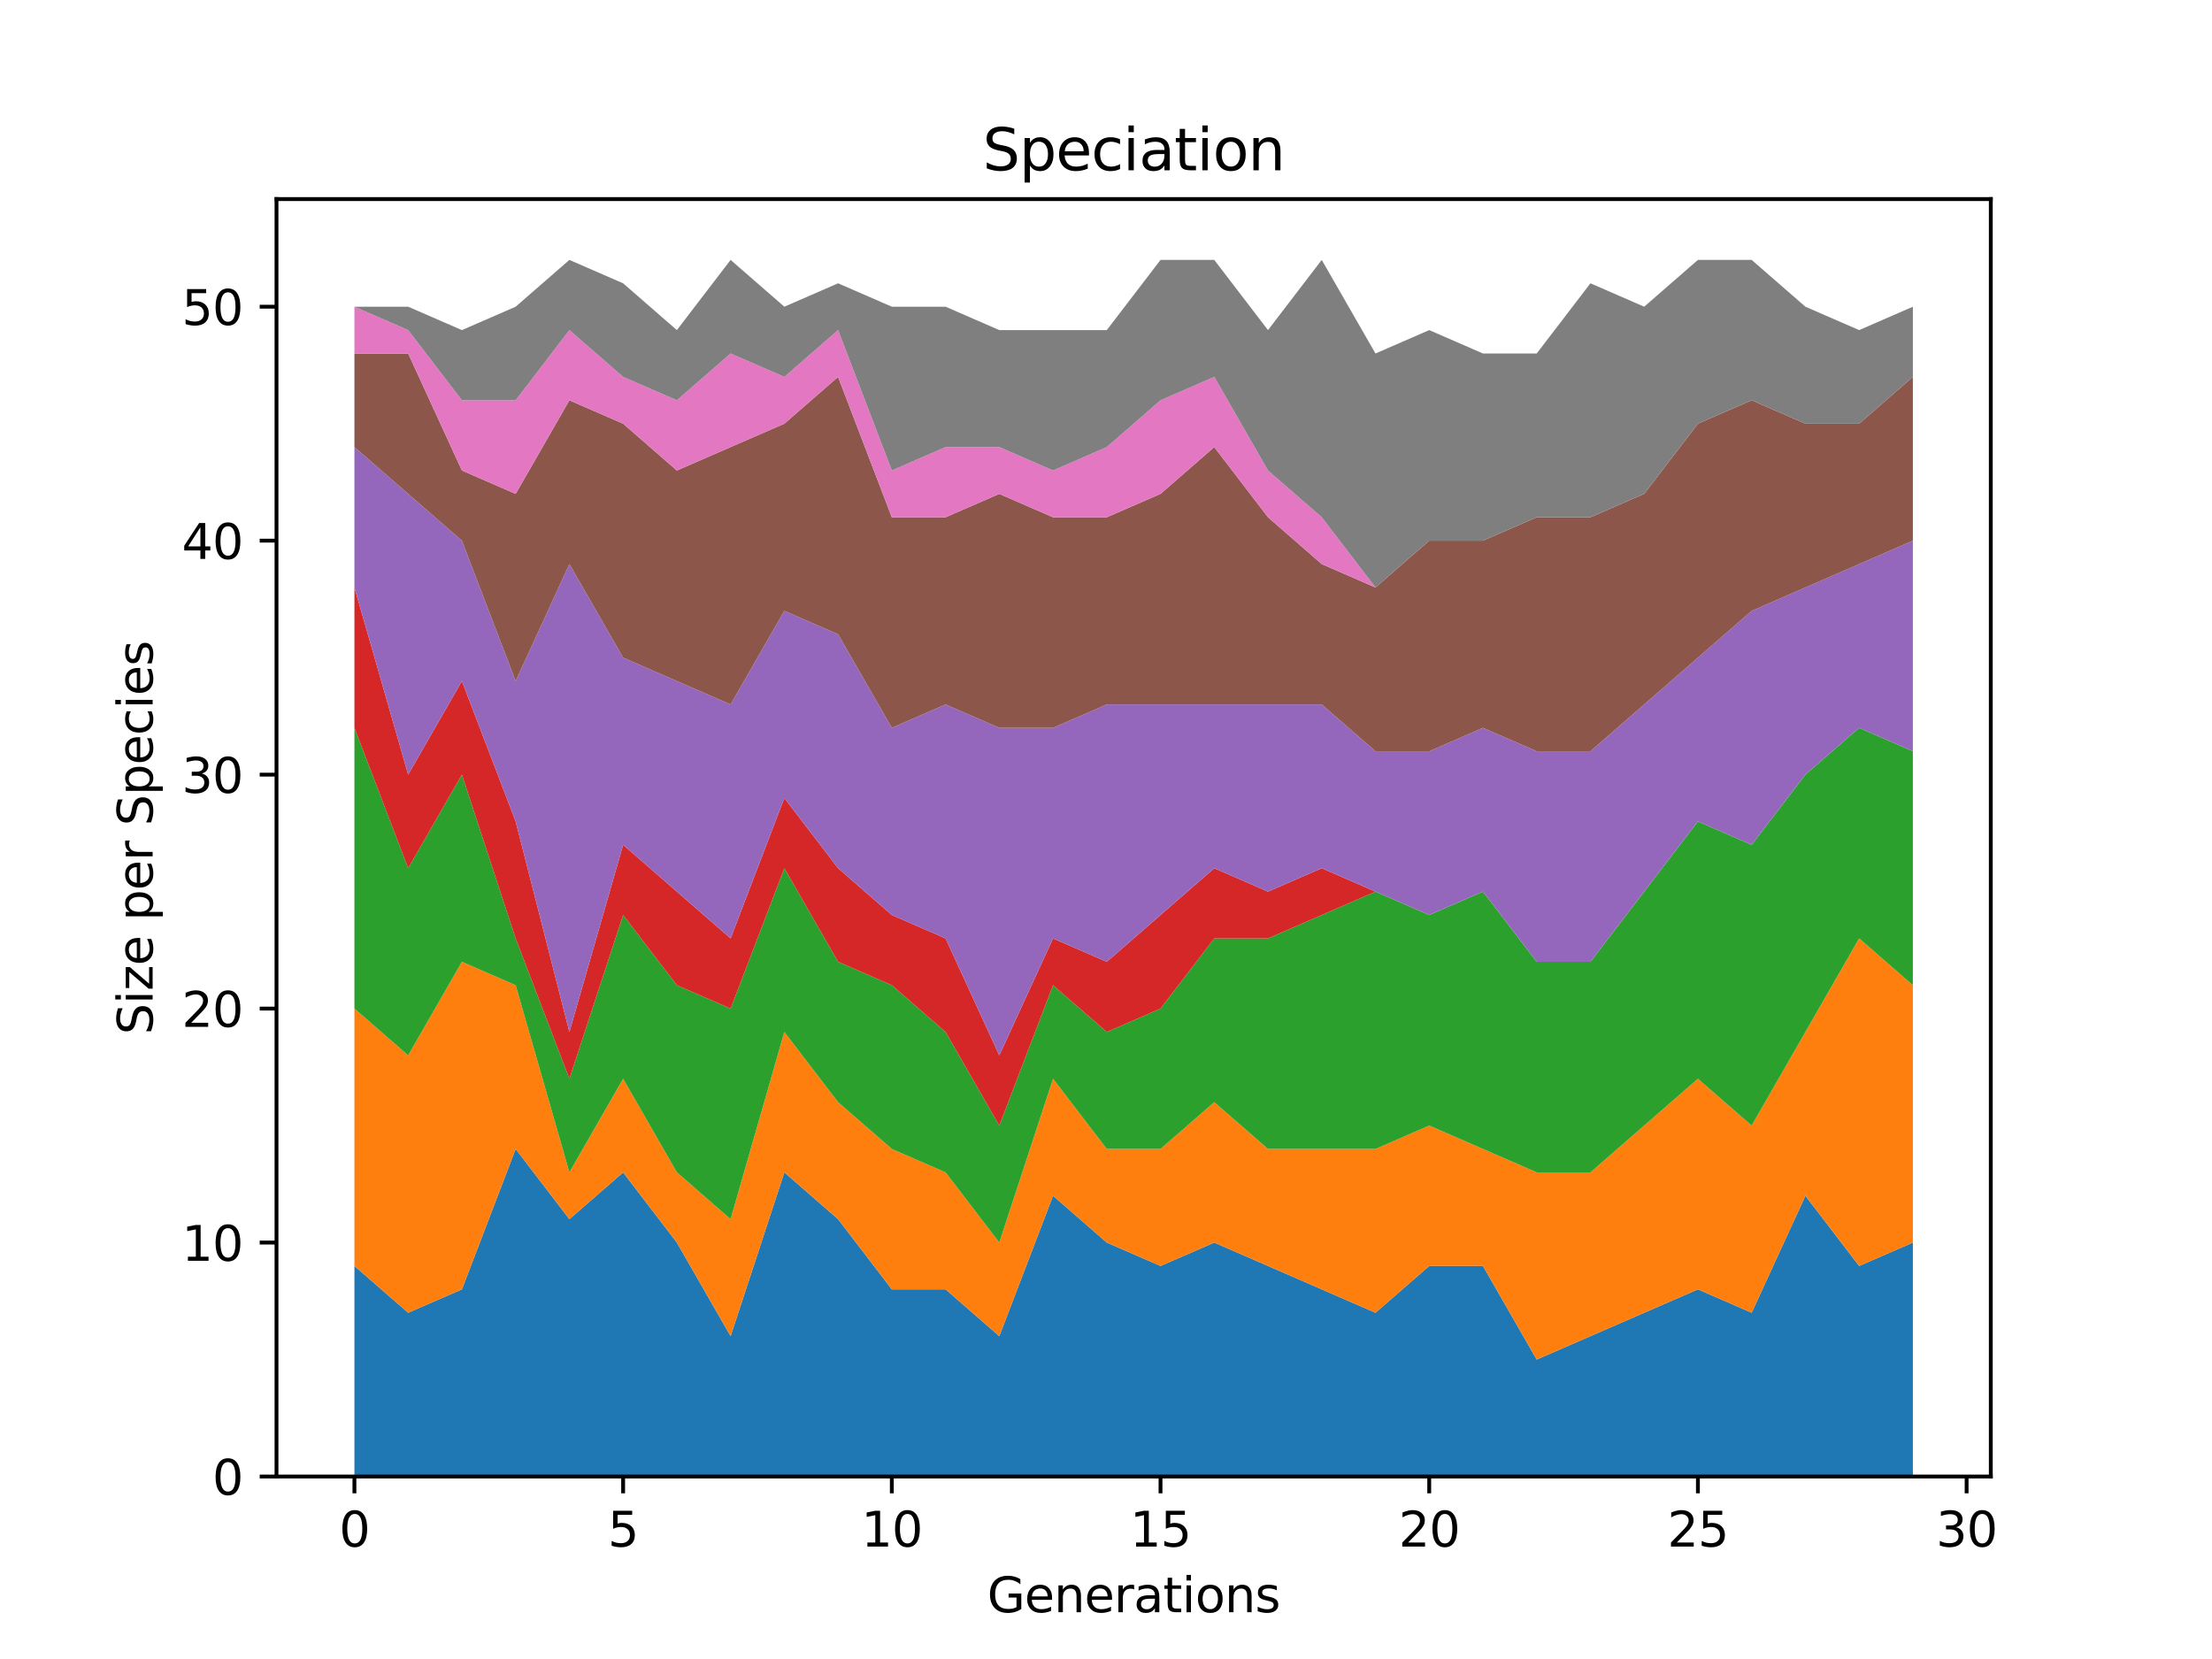 <?xml version="1.0" encoding="utf-8" standalone="no"?>
<!DOCTYPE svg PUBLIC "-//W3C//DTD SVG 1.1//EN"
  "http://www.w3.org/Graphics/SVG/1.1/DTD/svg11.dtd">
<svg height="345.6pt" version="1.1" viewBox="0 0 460.8 345.6" width="460.8pt" xmlns="http://www.w3.org/2000/svg" xmlns:xlink="http://www.w3.org/1999/xlink">
 <defs>
  <style type="text/css">*{stroke-linecap:butt;stroke-linejoin:round;}</style>
 </defs>
 <g id="figure_1">
  <g id="patch_1">
   <path d="M 0 345.6 
L 460.8 345.6 
L 460.8 0 
L 0 0 
z
" style="fill:#ffffff;"/>
  </g>
  <g id="axes_1">
   <g id="patch_2">
    <path d="M 57.6 307.584 
L 414.72 307.584 
L 414.72 41.472 
L 57.6 41.472 
z
" style="fill:#ffffff;"/>
   </g>
   <g id="PolyCollection_1">
    <path clip-path="url(#p12e87066de)" d="M 73.833 263.719 
L 73.833 307.584 
L 85.028 307.584 
L 96.223 307.584 
L 107.418 307.584 
L 118.613 307.584 
L 129.808 307.584 
L 141.003 307.584 
L 152.198 307.584 
L 163.393 307.584 
L 174.588 307.584 
L 185.783 307.584 
L 196.978 307.584 
L 208.173 307.584 
L 219.368 307.584 
L 230.563 307.584 
L 241.757 307.584 
L 252.952 307.584 
L 264.147 307.584 
L 275.342 307.584 
L 286.537 307.584 
L 297.732 307.584 
L 308.927 307.584 
L 320.122 307.584 
L 331.317 307.584 
L 342.512 307.584 
L 353.707 307.584 
L 364.902 307.584 
L 376.097 307.584 
L 387.292 307.584 
L 398.487 307.584 
L 398.487 258.846 
L 398.487 258.846 
L 387.292 263.719 
L 376.097 249.098 
L 364.902 273.467 
L 353.707 268.593 
L 342.512 273.467 
L 331.317 278.341 
L 320.122 283.215 
L 308.927 263.719 
L 297.732 263.719 
L 286.537 273.467 
L 275.342 268.593 
L 264.147 263.719 
L 252.952 258.846 
L 241.757 263.719 
L 230.563 258.846 
L 219.368 249.098 
L 208.173 278.341 
L 196.978 268.593 
L 185.783 268.593 
L 174.588 253.972 
L 163.393 244.224 
L 152.198 278.341 
L 141.003 258.846 
L 129.808 244.224 
L 118.613 253.972 
L 107.418 239.35 
L 96.223 268.593 
L 85.028 273.467 
L 73.833 263.719 
z
" style="fill:#1f77b4;"/>
   </g>
   <g id="PolyCollection_2">
    <path clip-path="url(#p12e87066de)" d="M 73.833 210.107 
L 73.833 263.719 
L 85.028 273.467 
L 96.223 268.593 
L 107.418 239.35 
L 118.613 253.972 
L 129.808 244.224 
L 141.003 258.846 
L 152.198 278.341 
L 163.393 244.224 
L 174.588 253.972 
L 185.783 268.593 
L 196.978 268.593 
L 208.173 278.341 
L 219.368 249.098 
L 230.563 258.846 
L 241.757 263.719 
L 252.952 258.846 
L 264.147 263.719 
L 275.342 268.593 
L 286.537 273.467 
L 297.732 263.719 
L 308.927 263.719 
L 320.122 283.215 
L 331.317 278.341 
L 342.512 273.467 
L 353.707 268.593 
L 364.902 273.467 
L 376.097 249.098 
L 387.292 263.719 
L 398.487 258.846 
L 398.487 205.233 
L 398.487 205.233 
L 387.292 195.486 
L 376.097 214.981 
L 364.902 234.476 
L 353.707 224.729 
L 342.512 234.476 
L 331.317 244.224 
L 320.122 244.224 
L 308.927 239.35 
L 297.732 234.476 
L 286.537 239.35 
L 275.342 239.35 
L 264.147 239.35 
L 252.952 229.602 
L 241.757 239.35 
L 230.563 239.35 
L 219.368 224.729 
L 208.173 258.846 
L 196.978 244.224 
L 185.783 239.35 
L 174.588 229.602 
L 163.393 214.981 
L 152.198 253.972 
L 141.003 244.224 
L 129.808 224.729 
L 118.613 244.224 
L 107.418 205.233 
L 96.223 200.359 
L 85.028 219.855 
L 73.833 210.107 
z
" style="fill:#ff7f0e;"/>
   </g>
   <g id="PolyCollection_3">
    <path clip-path="url(#p12e87066de)" d="M 73.833 151.621 
L 73.833 210.107 
L 85.028 219.855 
L 96.223 200.359 
L 107.418 205.233 
L 118.613 244.224 
L 129.808 224.729 
L 141.003 244.224 
L 152.198 253.972 
L 163.393 214.981 
L 174.588 229.602 
L 185.783 239.35 
L 196.978 244.224 
L 208.173 258.846 
L 219.368 224.729 
L 230.563 239.35 
L 241.757 239.35 
L 252.952 229.602 
L 264.147 239.35 
L 275.342 239.35 
L 286.537 239.35 
L 297.732 234.476 
L 308.927 239.35 
L 320.122 244.224 
L 331.317 244.224 
L 342.512 234.476 
L 353.707 224.729 
L 364.902 234.476 
L 376.097 214.981 
L 387.292 195.486 
L 398.487 205.233 
L 398.487 156.495 
L 398.487 156.495 
L 387.292 151.621 
L 376.097 161.369 
L 364.902 175.99 
L 353.707 171.116 
L 342.512 185.738 
L 331.317 200.359 
L 320.122 200.359 
L 308.927 185.738 
L 297.732 190.612 
L 286.537 185.738 
L 275.342 190.612 
L 264.147 195.486 
L 252.952 195.486 
L 241.757 210.107 
L 230.563 214.981 
L 219.368 205.233 
L 208.173 234.476 
L 196.978 214.981 
L 185.783 205.233 
L 174.588 200.359 
L 163.393 180.864 
L 152.198 210.107 
L 141.003 205.233 
L 129.808 190.612 
L 118.613 224.729 
L 107.418 195.486 
L 96.223 161.369 
L 85.028 180.864 
L 73.833 151.621 
z
" style="fill:#2ca02c;"/>
   </g>
   <g id="PolyCollection_4">
    <path clip-path="url(#p12e87066de)" d="M 73.833 122.378 
L 73.833 151.621 
L 85.028 180.864 
L 96.223 161.369 
L 107.418 195.486 
L 118.613 224.729 
L 129.808 190.612 
L 141.003 205.233 
L 152.198 210.107 
L 163.393 180.864 
L 174.588 200.359 
L 185.783 205.233 
L 196.978 214.981 
L 208.173 234.476 
L 219.368 205.233 
L 230.563 214.981 
L 241.757 210.107 
L 252.952 195.486 
L 264.147 195.486 
L 275.342 190.612 
L 286.537 185.738 
L 297.732 190.612 
L 308.927 185.738 
L 320.122 200.359 
L 331.317 200.359 
L 342.512 185.738 
L 353.707 171.116 
L 364.902 175.99 
L 376.097 161.369 
L 387.292 151.621 
L 398.487 156.495 
L 398.487 156.495 
L 398.487 156.495 
L 387.292 151.621 
L 376.097 161.369 
L 364.902 175.99 
L 353.707 171.116 
L 342.512 185.738 
L 331.317 200.359 
L 320.122 200.359 
L 308.927 185.738 
L 297.732 190.612 
L 286.537 185.738 
L 275.342 180.864 
L 264.147 185.738 
L 252.952 180.864 
L 241.757 190.612 
L 230.563 200.359 
L 219.368 195.486 
L 208.173 219.855 
L 196.978 195.486 
L 185.783 190.612 
L 174.588 180.864 
L 163.393 166.242 
L 152.198 195.486 
L 141.003 185.738 
L 129.808 175.99 
L 118.613 214.981 
L 107.418 171.116 
L 96.223 141.873 
L 85.028 161.369 
L 73.833 122.378 
z
" style="fill:#d62728;"/>
   </g>
   <g id="PolyCollection_5">
    <path clip-path="url(#p12e87066de)" d="M 73.833 93.135 
L 73.833 122.378 
L 85.028 161.369 
L 96.223 141.873 
L 107.418 171.116 
L 118.613 214.981 
L 129.808 175.99 
L 141.003 185.738 
L 152.198 195.486 
L 163.393 166.242 
L 174.588 180.864 
L 185.783 190.612 
L 196.978 195.486 
L 208.173 219.855 
L 219.368 195.486 
L 230.563 200.359 
L 241.757 190.612 
L 252.952 180.864 
L 264.147 185.738 
L 275.342 180.864 
L 286.537 185.738 
L 297.732 190.612 
L 308.927 185.738 
L 320.122 200.359 
L 331.317 200.359 
L 342.512 185.738 
L 353.707 171.116 
L 364.902 175.99 
L 376.097 161.369 
L 387.292 151.621 
L 398.487 156.495 
L 398.487 112.63 
L 398.487 112.63 
L 387.292 117.504 
L 376.097 122.378 
L 364.902 127.252 
L 353.707 136.999 
L 342.512 146.747 
L 331.317 156.495 
L 320.122 156.495 
L 308.927 151.621 
L 297.732 156.495 
L 286.537 156.495 
L 275.342 146.747 
L 264.147 146.747 
L 252.952 146.747 
L 241.757 146.747 
L 230.563 146.747 
L 219.368 151.621 
L 208.173 151.621 
L 196.978 146.747 
L 185.783 151.621 
L 174.588 132.126 
L 163.393 127.252 
L 152.198 146.747 
L 141.003 141.873 
L 129.808 136.999 
L 118.613 117.504 
L 107.418 141.873 
L 96.223 112.63 
L 85.028 102.882 
L 73.833 93.135 
z
" style="fill:#9467bd;"/>
   </g>
   <g id="PolyCollection_6">
    <path clip-path="url(#p12e87066de)" d="M 73.833 73.639 
L 73.833 93.135 
L 85.028 102.882 
L 96.223 112.63 
L 107.418 141.873 
L 118.613 117.504 
L 129.808 136.999 
L 141.003 141.873 
L 152.198 146.747 
L 163.393 127.252 
L 174.588 132.126 
L 185.783 151.621 
L 196.978 146.747 
L 208.173 151.621 
L 219.368 151.621 
L 230.563 146.747 
L 241.757 146.747 
L 252.952 146.747 
L 264.147 146.747 
L 275.342 146.747 
L 286.537 156.495 
L 297.732 156.495 
L 308.927 151.621 
L 320.122 156.495 
L 331.317 156.495 
L 342.512 146.747 
L 353.707 136.999 
L 364.902 127.252 
L 376.097 122.378 
L 387.292 117.504 
L 398.487 112.63 
L 398.487 78.513 
L 398.487 78.513 
L 387.292 88.261 
L 376.097 88.261 
L 364.902 83.387 
L 353.707 88.261 
L 342.512 102.882 
L 331.317 107.756 
L 320.122 107.756 
L 308.927 112.63 
L 297.732 112.63 
L 286.537 122.378 
L 275.342 117.504 
L 264.147 107.756 
L 252.952 93.135 
L 241.757 102.882 
L 230.563 107.756 
L 219.368 107.756 
L 208.173 102.882 
L 196.978 107.756 
L 185.783 107.756 
L 174.588 78.513 
L 163.393 88.261 
L 152.198 93.135 
L 141.003 98.009 
L 129.808 88.261 
L 118.613 83.387 
L 107.418 102.882 
L 96.223 98.009 
L 85.028 73.639 
L 73.833 73.639 
z
" style="fill:#8c564b;"/>
   </g>
   <g id="PolyCollection_7">
    <path clip-path="url(#p12e87066de)" d="M 73.833 63.892 
L 73.833 73.639 
L 85.028 73.639 
L 96.223 98.009 
L 107.418 102.882 
L 118.613 83.387 
L 129.808 88.261 
L 141.003 98.009 
L 152.198 93.135 
L 163.393 88.261 
L 174.588 78.513 
L 185.783 107.756 
L 196.978 107.756 
L 208.173 102.882 
L 219.368 107.756 
L 230.563 107.756 
L 241.757 102.882 
L 252.952 93.135 
L 264.147 107.756 
L 275.342 117.504 
L 286.537 122.378 
L 297.732 112.63 
L 308.927 112.63 
L 320.122 107.756 
L 331.317 107.756 
L 342.512 102.882 
L 353.707 88.261 
L 364.902 83.387 
L 376.097 88.261 
L 387.292 88.261 
L 398.487 78.513 
L 398.487 78.513 
L 398.487 78.513 
L 387.292 88.261 
L 376.097 88.261 
L 364.902 83.387 
L 353.707 88.261 
L 342.512 102.882 
L 331.317 107.756 
L 320.122 107.756 
L 308.927 112.63 
L 297.732 112.63 
L 286.537 122.378 
L 275.342 107.756 
L 264.147 98.009 
L 252.952 78.513 
L 241.757 83.387 
L 230.563 93.135 
L 219.368 98.009 
L 208.173 93.135 
L 196.978 93.135 
L 185.783 98.009 
L 174.588 68.766 
L 163.393 78.513 
L 152.198 73.639 
L 141.003 83.387 
L 129.808 78.513 
L 118.613 68.766 
L 107.418 83.387 
L 96.223 83.387 
L 85.028 68.766 
L 73.833 63.892 
z
" style="fill:#e377c2;"/>
   </g>
   <g id="PolyCollection_8">
    <path clip-path="url(#p12e87066de)" d="M 73.833 63.892 
L 73.833 63.892 
L 85.028 68.766 
L 96.223 83.387 
L 107.418 83.387 
L 118.613 68.766 
L 129.808 78.513 
L 141.003 83.387 
L 152.198 73.639 
L 163.393 78.513 
L 174.588 68.766 
L 185.783 98.009 
L 196.978 93.135 
L 208.173 93.135 
L 219.368 98.009 
L 230.563 93.135 
L 241.757 83.387 
L 252.952 78.513 
L 264.147 98.009 
L 275.342 107.756 
L 286.537 122.378 
L 297.732 112.63 
L 308.927 112.63 
L 320.122 107.756 
L 331.317 107.756 
L 342.512 102.882 
L 353.707 88.261 
L 364.902 83.387 
L 376.097 88.261 
L 387.292 88.261 
L 398.487 78.513 
L 398.487 63.892 
L 398.487 63.892 
L 387.292 68.766 
L 376.097 63.892 
L 364.902 54.144 
L 353.707 54.144 
L 342.512 63.892 
L 331.317 59.018 
L 320.122 73.639 
L 308.927 73.639 
L 297.732 68.766 
L 286.537 73.639 
L 275.342 54.144 
L 264.147 68.766 
L 252.952 54.144 
L 241.757 54.144 
L 230.563 68.766 
L 219.368 68.766 
L 208.173 68.766 
L 196.978 63.892 
L 185.783 63.892 
L 174.588 59.018 
L 163.393 63.892 
L 152.198 54.144 
L 141.003 68.766 
L 129.808 59.018 
L 118.613 54.144 
L 107.418 63.892 
L 96.223 68.766 
L 85.028 63.892 
L 73.833 63.892 
z
" style="fill:#7f7f7f;"/>
   </g>
   <g id="matplotlib.axis_1">
    <g id="xtick_1">
     <g id="line2d_1">
      <defs>
       <path d="M 0 0 
L 0 3.5 
" id="m107a717d17" style="stroke:#000000;stroke-width:0.8;"/>
      </defs>
      <g>
       <use style="stroke:#000000;stroke-width:0.8;" x="73.833" xlink:href="#m107a717d17" y="307.584"/>
      </g>
     </g>
     <g id="text_1">
      <!-- 0 -->
      <g transform="translate(70.651 322.182)scale(0.1 -0.1)">
       <defs>
        <path d="M 2034 4250 
Q 1547 4250 1301 3770 
Q 1056 3291 1056 2328 
Q 1056 1369 1301 889 
Q 1547 409 2034 409 
Q 2525 409 2770 889 
Q 3016 1369 3016 2328 
Q 3016 3291 2770 3770 
Q 2525 4250 2034 4250 
z
M 2034 4750 
Q 2819 4750 3233 4129 
Q 3647 3509 3647 2328 
Q 3647 1150 3233 529 
Q 2819 -91 2034 -91 
Q 1250 -91 836 529 
Q 422 1150 422 2328 
Q 422 3509 836 4129 
Q 1250 4750 2034 4750 
z
" id="DejaVuSans-30" transform="scale(0.016)"/>
       </defs>
       <use xlink:href="#DejaVuSans-30"/>
      </g>
     </g>
    </g>
    <g id="xtick_2">
     <g id="line2d_2">
      <g>
       <use style="stroke:#000000;stroke-width:0.8;" x="129.808" xlink:href="#m107a717d17" y="307.584"/>
      </g>
     </g>
     <g id="text_2">
      <!-- 5 -->
      <g transform="translate(126.626 322.182)scale(0.1 -0.1)">
       <defs>
        <path d="M 691 4666 
L 3169 4666 
L 3169 4134 
L 1269 4134 
L 1269 2991 
Q 1406 3038 1543 3061 
Q 1681 3084 1819 3084 
Q 2600 3084 3056 2656 
Q 3513 2228 3513 1497 
Q 3513 744 3044 326 
Q 2575 -91 1722 -91 
Q 1428 -91 1123 -41 
Q 819 9 494 109 
L 494 744 
Q 775 591 1075 516 
Q 1375 441 1709 441 
Q 2250 441 2565 725 
Q 2881 1009 2881 1497 
Q 2881 1984 2565 2268 
Q 2250 2553 1709 2553 
Q 1456 2553 1204 2497 
Q 953 2441 691 2322 
L 691 4666 
z
" id="DejaVuSans-35" transform="scale(0.016)"/>
       </defs>
       <use xlink:href="#DejaVuSans-35"/>
      </g>
     </g>
    </g>
    <g id="xtick_3">
     <g id="line2d_3">
      <g>
       <use style="stroke:#000000;stroke-width:0.8;" x="185.783" xlink:href="#m107a717d17" y="307.584"/>
      </g>
     </g>
     <g id="text_3">
      <!-- 10 -->
      <g transform="translate(179.42 322.182)scale(0.1 -0.1)">
       <defs>
        <path d="M 794 531 
L 1825 531 
L 1825 4091 
L 703 3866 
L 703 4441 
L 1819 4666 
L 2450 4666 
L 2450 531 
L 3481 531 
L 3481 0 
L 794 0 
L 794 531 
z
" id="DejaVuSans-31" transform="scale(0.016)"/>
       </defs>
       <use xlink:href="#DejaVuSans-31"/>
       <use x="63.623" xlink:href="#DejaVuSans-30"/>
      </g>
     </g>
    </g>
    <g id="xtick_4">
     <g id="line2d_4">
      <g>
       <use style="stroke:#000000;stroke-width:0.8;" x="241.757" xlink:href="#m107a717d17" y="307.584"/>
      </g>
     </g>
     <g id="text_4">
      <!-- 15 -->
      <g transform="translate(235.395 322.182)scale(0.1 -0.1)">
       <use xlink:href="#DejaVuSans-31"/>
       <use x="63.623" xlink:href="#DejaVuSans-35"/>
      </g>
     </g>
    </g>
    <g id="xtick_5">
     <g id="line2d_5">
      <g>
       <use style="stroke:#000000;stroke-width:0.8;" x="297.732" xlink:href="#m107a717d17" y="307.584"/>
      </g>
     </g>
     <g id="text_5">
      <!-- 20 -->
      <g transform="translate(291.37 322.182)scale(0.1 -0.1)">
       <defs>
        <path d="M 1228 531 
L 3431 531 
L 3431 0 
L 469 0 
L 469 531 
Q 828 903 1448 1529 
Q 2069 2156 2228 2338 
Q 2531 2678 2651 2914 
Q 2772 3150 2772 3378 
Q 2772 3750 2511 3984 
Q 2250 4219 1831 4219 
Q 1534 4219 1204 4116 
Q 875 4013 500 3803 
L 500 4441 
Q 881 4594 1212 4672 
Q 1544 4750 1819 4750 
Q 2544 4750 2975 4387 
Q 3406 4025 3406 3419 
Q 3406 3131 3298 2873 
Q 3191 2616 2906 2266 
Q 2828 2175 2409 1742 
Q 1991 1309 1228 531 
z
" id="DejaVuSans-32" transform="scale(0.016)"/>
       </defs>
       <use xlink:href="#DejaVuSans-32"/>
       <use x="63.623" xlink:href="#DejaVuSans-30"/>
      </g>
     </g>
    </g>
    <g id="xtick_6">
     <g id="line2d_6">
      <g>
       <use style="stroke:#000000;stroke-width:0.8;" x="353.707" xlink:href="#m107a717d17" y="307.584"/>
      </g>
     </g>
     <g id="text_6">
      <!-- 25 -->
      <g transform="translate(347.345 322.182)scale(0.1 -0.1)">
       <use xlink:href="#DejaVuSans-32"/>
       <use x="63.623" xlink:href="#DejaVuSans-35"/>
      </g>
     </g>
    </g>
    <g id="xtick_7">
     <g id="line2d_7">
      <g>
       <use style="stroke:#000000;stroke-width:0.8;" x="409.682" xlink:href="#m107a717d17" y="307.584"/>
      </g>
     </g>
     <g id="text_7">
      <!-- 30 -->
      <g transform="translate(403.32 322.182)scale(0.1 -0.1)">
       <defs>
        <path d="M 2597 2516 
Q 3050 2419 3304 2112 
Q 3559 1806 3559 1356 
Q 3559 666 3084 287 
Q 2609 -91 1734 -91 
Q 1441 -91 1130 -33 
Q 819 25 488 141 
L 488 750 
Q 750 597 1062 519 
Q 1375 441 1716 441 
Q 2309 441 2620 675 
Q 2931 909 2931 1356 
Q 2931 1769 2642 2001 
Q 2353 2234 1838 2234 
L 1294 2234 
L 1294 2753 
L 1863 2753 
Q 2328 2753 2575 2939 
Q 2822 3125 2822 3475 
Q 2822 3834 2567 4026 
Q 2313 4219 1838 4219 
Q 1578 4219 1281 4162 
Q 984 4106 628 3988 
L 628 4550 
Q 988 4650 1302 4700 
Q 1616 4750 1894 4750 
Q 2613 4750 3031 4423 
Q 3450 4097 3450 3541 
Q 3450 3153 3228 2886 
Q 3006 2619 2597 2516 
z
" id="DejaVuSans-33" transform="scale(0.016)"/>
       </defs>
       <use xlink:href="#DejaVuSans-33"/>
       <use x="63.623" xlink:href="#DejaVuSans-30"/>
      </g>
     </g>
    </g>
    <g id="text_8">
     <!-- Generations -->
     <g transform="translate(205.662 335.861)scale(0.1 -0.1)">
      <defs>
       <path d="M 3809 666 
L 3809 1919 
L 2778 1919 
L 2778 2438 
L 4434 2438 
L 4434 434 
Q 4069 175 3628 42 
Q 3188 -91 2688 -91 
Q 1594 -91 976 548 
Q 359 1188 359 2328 
Q 359 3472 976 4111 
Q 1594 4750 2688 4750 
Q 3144 4750 3555 4637 
Q 3966 4525 4313 4306 
L 4313 3634 
Q 3963 3931 3569 4081 
Q 3175 4231 2741 4231 
Q 1884 4231 1454 3753 
Q 1025 3275 1025 2328 
Q 1025 1384 1454 906 
Q 1884 428 2741 428 
Q 3075 428 3337 486 
Q 3600 544 3809 666 
z
" id="DejaVuSans-47" transform="scale(0.016)"/>
       <path d="M 3597 1894 
L 3597 1613 
L 953 1613 
Q 991 1019 1311 708 
Q 1631 397 2203 397 
Q 2534 397 2845 478 
Q 3156 559 3463 722 
L 3463 178 
Q 3153 47 2828 -22 
Q 2503 -91 2169 -91 
Q 1331 -91 842 396 
Q 353 884 353 1716 
Q 353 2575 817 3079 
Q 1281 3584 2069 3584 
Q 2775 3584 3186 3129 
Q 3597 2675 3597 1894 
z
M 3022 2063 
Q 3016 2534 2758 2815 
Q 2500 3097 2075 3097 
Q 1594 3097 1305 2825 
Q 1016 2553 972 2059 
L 3022 2063 
z
" id="DejaVuSans-65" transform="scale(0.016)"/>
       <path d="M 3513 2113 
L 3513 0 
L 2938 0 
L 2938 2094 
Q 2938 2591 2744 2837 
Q 2550 3084 2163 3084 
Q 1697 3084 1428 2787 
Q 1159 2491 1159 1978 
L 1159 0 
L 581 0 
L 581 3500 
L 1159 3500 
L 1159 2956 
Q 1366 3272 1645 3428 
Q 1925 3584 2291 3584 
Q 2894 3584 3203 3211 
Q 3513 2838 3513 2113 
z
" id="DejaVuSans-6e" transform="scale(0.016)"/>
       <path d="M 2631 2963 
Q 2534 3019 2420 3045 
Q 2306 3072 2169 3072 
Q 1681 3072 1420 2755 
Q 1159 2438 1159 1844 
L 1159 0 
L 581 0 
L 581 3500 
L 1159 3500 
L 1159 2956 
Q 1341 3275 1631 3429 
Q 1922 3584 2338 3584 
Q 2397 3584 2469 3576 
Q 2541 3569 2628 3553 
L 2631 2963 
z
" id="DejaVuSans-72" transform="scale(0.016)"/>
       <path d="M 2194 1759 
Q 1497 1759 1228 1600 
Q 959 1441 959 1056 
Q 959 750 1161 570 
Q 1363 391 1709 391 
Q 2188 391 2477 730 
Q 2766 1069 2766 1631 
L 2766 1759 
L 2194 1759 
z
M 3341 1997 
L 3341 0 
L 2766 0 
L 2766 531 
Q 2569 213 2275 61 
Q 1981 -91 1556 -91 
Q 1019 -91 701 211 
Q 384 513 384 1019 
Q 384 1609 779 1909 
Q 1175 2209 1959 2209 
L 2766 2209 
L 2766 2266 
Q 2766 2663 2505 2880 
Q 2244 3097 1772 3097 
Q 1472 3097 1187 3025 
Q 903 2953 641 2809 
L 641 3341 
Q 956 3463 1253 3523 
Q 1550 3584 1831 3584 
Q 2591 3584 2966 3190 
Q 3341 2797 3341 1997 
z
" id="DejaVuSans-61" transform="scale(0.016)"/>
       <path d="M 1172 4494 
L 1172 3500 
L 2356 3500 
L 2356 3053 
L 1172 3053 
L 1172 1153 
Q 1172 725 1289 603 
Q 1406 481 1766 481 
L 2356 481 
L 2356 0 
L 1766 0 
Q 1100 0 847 248 
Q 594 497 594 1153 
L 594 3053 
L 172 3053 
L 172 3500 
L 594 3500 
L 594 4494 
L 1172 4494 
z
" id="DejaVuSans-74" transform="scale(0.016)"/>
       <path d="M 603 3500 
L 1178 3500 
L 1178 0 
L 603 0 
L 603 3500 
z
M 603 4863 
L 1178 4863 
L 1178 4134 
L 603 4134 
L 603 4863 
z
" id="DejaVuSans-69" transform="scale(0.016)"/>
       <path d="M 1959 3097 
Q 1497 3097 1228 2736 
Q 959 2375 959 1747 
Q 959 1119 1226 758 
Q 1494 397 1959 397 
Q 2419 397 2687 759 
Q 2956 1122 2956 1747 
Q 2956 2369 2687 2733 
Q 2419 3097 1959 3097 
z
M 1959 3584 
Q 2709 3584 3137 3096 
Q 3566 2609 3566 1747 
Q 3566 888 3137 398 
Q 2709 -91 1959 -91 
Q 1206 -91 779 398 
Q 353 888 353 1747 
Q 353 2609 779 3096 
Q 1206 3584 1959 3584 
z
" id="DejaVuSans-6f" transform="scale(0.016)"/>
       <path d="M 2834 3397 
L 2834 2853 
Q 2591 2978 2328 3040 
Q 2066 3103 1784 3103 
Q 1356 3103 1142 2972 
Q 928 2841 928 2578 
Q 928 2378 1081 2264 
Q 1234 2150 1697 2047 
L 1894 2003 
Q 2506 1872 2764 1633 
Q 3022 1394 3022 966 
Q 3022 478 2636 193 
Q 2250 -91 1575 -91 
Q 1294 -91 989 -36 
Q 684 19 347 128 
L 347 722 
Q 666 556 975 473 
Q 1284 391 1588 391 
Q 1994 391 2212 530 
Q 2431 669 2431 922 
Q 2431 1156 2273 1281 
Q 2116 1406 1581 1522 
L 1381 1569 
Q 847 1681 609 1914 
Q 372 2147 372 2553 
Q 372 3047 722 3315 
Q 1072 3584 1716 3584 
Q 2034 3584 2315 3537 
Q 2597 3491 2834 3397 
z
" id="DejaVuSans-73" transform="scale(0.016)"/>
      </defs>
      <use xlink:href="#DejaVuSans-47"/>
      <use x="77.49" xlink:href="#DejaVuSans-65"/>
      <use x="139.014" xlink:href="#DejaVuSans-6e"/>
      <use x="202.393" xlink:href="#DejaVuSans-65"/>
      <use x="263.916" xlink:href="#DejaVuSans-72"/>
      <use x="305.029" xlink:href="#DejaVuSans-61"/>
      <use x="366.309" xlink:href="#DejaVuSans-74"/>
      <use x="405.518" xlink:href="#DejaVuSans-69"/>
      <use x="433.301" xlink:href="#DejaVuSans-6f"/>
      <use x="494.482" xlink:href="#DejaVuSans-6e"/>
      <use x="557.861" xlink:href="#DejaVuSans-73"/>
     </g>
    </g>
   </g>
   <g id="matplotlib.axis_2">
    <g id="ytick_1">
     <g id="line2d_8">
      <defs>
       <path d="M 0 0 
L -3.5 0 
" id="mddbe44e67d" style="stroke:#000000;stroke-width:0.8;"/>
      </defs>
      <g>
       <use style="stroke:#000000;stroke-width:0.8;" x="57.6" xlink:href="#mddbe44e67d" y="307.584"/>
      </g>
     </g>
     <g id="text_9">
      <!-- 0 -->
      <g transform="translate(44.237 311.383)scale(0.1 -0.1)">
       <use xlink:href="#DejaVuSans-30"/>
      </g>
     </g>
    </g>
    <g id="ytick_2">
     <g id="line2d_9">
      <g>
       <use style="stroke:#000000;stroke-width:0.8;" x="57.6" xlink:href="#mddbe44e67d" y="258.846"/>
      </g>
     </g>
     <g id="text_10">
      <!-- 10 -->
      <g transform="translate(37.875 262.645)scale(0.1 -0.1)">
       <use xlink:href="#DejaVuSans-31"/>
       <use x="63.623" xlink:href="#DejaVuSans-30"/>
      </g>
     </g>
    </g>
    <g id="ytick_3">
     <g id="line2d_10">
      <g>
       <use style="stroke:#000000;stroke-width:0.8;" x="57.6" xlink:href="#mddbe44e67d" y="210.107"/>
      </g>
     </g>
     <g id="text_11">
      <!-- 20 -->
      <g transform="translate(37.875 213.906)scale(0.1 -0.1)">
       <use xlink:href="#DejaVuSans-32"/>
       <use x="63.623" xlink:href="#DejaVuSans-30"/>
      </g>
     </g>
    </g>
    <g id="ytick_4">
     <g id="line2d_11">
      <g>
       <use style="stroke:#000000;stroke-width:0.8;" x="57.6" xlink:href="#mddbe44e67d" y="161.369"/>
      </g>
     </g>
     <g id="text_12">
      <!-- 30 -->
      <g transform="translate(37.875 165.168)scale(0.1 -0.1)">
       <use xlink:href="#DejaVuSans-33"/>
       <use x="63.623" xlink:href="#DejaVuSans-30"/>
      </g>
     </g>
    </g>
    <g id="ytick_5">
     <g id="line2d_12">
      <g>
       <use style="stroke:#000000;stroke-width:0.8;" x="57.6" xlink:href="#mddbe44e67d" y="112.63"/>
      </g>
     </g>
     <g id="text_13">
      <!-- 40 -->
      <g transform="translate(37.875 116.429)scale(0.1 -0.1)">
       <defs>
        <path d="M 2419 4116 
L 825 1625 
L 2419 1625 
L 2419 4116 
z
M 2253 4666 
L 3047 4666 
L 3047 1625 
L 3713 1625 
L 3713 1100 
L 3047 1100 
L 3047 0 
L 2419 0 
L 2419 1100 
L 313 1100 
L 313 1709 
L 2253 4666 
z
" id="DejaVuSans-34" transform="scale(0.016)"/>
       </defs>
       <use xlink:href="#DejaVuSans-34"/>
       <use x="63.623" xlink:href="#DejaVuSans-30"/>
      </g>
     </g>
    </g>
    <g id="ytick_6">
     <g id="line2d_13">
      <g>
       <use style="stroke:#000000;stroke-width:0.8;" x="57.6" xlink:href="#mddbe44e67d" y="63.892"/>
      </g>
     </g>
     <g id="text_14">
      <!-- 50 -->
      <g transform="translate(37.875 67.691)scale(0.1 -0.1)">
       <use xlink:href="#DejaVuSans-35"/>
       <use x="63.623" xlink:href="#DejaVuSans-30"/>
      </g>
     </g>
    </g>
    <g id="text_15">
     <!-- Size per Species -->
     <g transform="translate(31.795 215.521)rotate(-90)scale(0.1 -0.1)">
      <defs>
       <path d="M 3425 4513 
L 3425 3897 
Q 3066 4069 2747 4153 
Q 2428 4238 2131 4238 
Q 1616 4238 1336 4038 
Q 1056 3838 1056 3469 
Q 1056 3159 1242 3001 
Q 1428 2844 1947 2747 
L 2328 2669 
Q 3034 2534 3370 2195 
Q 3706 1856 3706 1288 
Q 3706 609 3251 259 
Q 2797 -91 1919 -91 
Q 1588 -91 1214 -16 
Q 841 59 441 206 
L 441 856 
Q 825 641 1194 531 
Q 1563 422 1919 422 
Q 2459 422 2753 634 
Q 3047 847 3047 1241 
Q 3047 1584 2836 1778 
Q 2625 1972 2144 2069 
L 1759 2144 
Q 1053 2284 737 2584 
Q 422 2884 422 3419 
Q 422 4038 858 4394 
Q 1294 4750 2059 4750 
Q 2388 4750 2728 4690 
Q 3069 4631 3425 4513 
z
" id="DejaVuSans-53" transform="scale(0.016)"/>
       <path d="M 353 3500 
L 3084 3500 
L 3084 2975 
L 922 459 
L 3084 459 
L 3084 0 
L 275 0 
L 275 525 
L 2438 3041 
L 353 3041 
L 353 3500 
z
" id="DejaVuSans-7a" transform="scale(0.016)"/>
       <path id="DejaVuSans-20" transform="scale(0.016)"/>
       <path d="M 1159 525 
L 1159 -1331 
L 581 -1331 
L 581 3500 
L 1159 3500 
L 1159 2969 
Q 1341 3281 1617 3432 
Q 1894 3584 2278 3584 
Q 2916 3584 3314 3078 
Q 3713 2572 3713 1747 
Q 3713 922 3314 415 
Q 2916 -91 2278 -91 
Q 1894 -91 1617 61 
Q 1341 213 1159 525 
z
M 3116 1747 
Q 3116 2381 2855 2742 
Q 2594 3103 2138 3103 
Q 1681 3103 1420 2742 
Q 1159 2381 1159 1747 
Q 1159 1113 1420 752 
Q 1681 391 2138 391 
Q 2594 391 2855 752 
Q 3116 1113 3116 1747 
z
" id="DejaVuSans-70" transform="scale(0.016)"/>
       <path d="M 3122 3366 
L 3122 2828 
Q 2878 2963 2633 3030 
Q 2388 3097 2138 3097 
Q 1578 3097 1268 2742 
Q 959 2388 959 1747 
Q 959 1106 1268 751 
Q 1578 397 2138 397 
Q 2388 397 2633 464 
Q 2878 531 3122 666 
L 3122 134 
Q 2881 22 2623 -34 
Q 2366 -91 2075 -91 
Q 1284 -91 818 406 
Q 353 903 353 1747 
Q 353 2603 823 3093 
Q 1294 3584 2113 3584 
Q 2378 3584 2631 3529 
Q 2884 3475 3122 3366 
z
" id="DejaVuSans-63" transform="scale(0.016)"/>
      </defs>
      <use xlink:href="#DejaVuSans-53"/>
      <use x="63.477" xlink:href="#DejaVuSans-69"/>
      <use x="91.26" xlink:href="#DejaVuSans-7a"/>
      <use x="143.75" xlink:href="#DejaVuSans-65"/>
      <use x="205.273" xlink:href="#DejaVuSans-20"/>
      <use x="237.061" xlink:href="#DejaVuSans-70"/>
      <use x="300.537" xlink:href="#DejaVuSans-65"/>
      <use x="362.061" xlink:href="#DejaVuSans-72"/>
      <use x="403.174" xlink:href="#DejaVuSans-20"/>
      <use x="434.961" xlink:href="#DejaVuSans-53"/>
      <use x="498.438" xlink:href="#DejaVuSans-70"/>
      <use x="561.914" xlink:href="#DejaVuSans-65"/>
      <use x="623.438" xlink:href="#DejaVuSans-63"/>
      <use x="678.418" xlink:href="#DejaVuSans-69"/>
      <use x="706.201" xlink:href="#DejaVuSans-65"/>
      <use x="767.725" xlink:href="#DejaVuSans-73"/>
     </g>
    </g>
   </g>
   <g id="patch_3">
    <path d="M 57.6 307.584 
L 57.6 41.472 
" style="fill:none;stroke:#000000;stroke-linecap:square;stroke-linejoin:miter;stroke-width:0.8;"/>
   </g>
   <g id="patch_4">
    <path d="M 414.72 307.584 
L 414.72 41.472 
" style="fill:none;stroke:#000000;stroke-linecap:square;stroke-linejoin:miter;stroke-width:0.8;"/>
   </g>
   <g id="patch_5">
    <path d="M 57.6 307.584 
L 414.72 307.584 
" style="fill:none;stroke:#000000;stroke-linecap:square;stroke-linejoin:miter;stroke-width:0.8;"/>
   </g>
   <g id="patch_6">
    <path d="M 57.6 41.472 
L 414.72 41.472 
" style="fill:none;stroke:#000000;stroke-linecap:square;stroke-linejoin:miter;stroke-width:0.8;"/>
   </g>
   <g id="text_16">
    <!-- Speciation -->
    <g transform="translate(204.714 35.472)scale(0.12 -0.12)">
     <use xlink:href="#DejaVuSans-53"/>
     <use x="63.477" xlink:href="#DejaVuSans-70"/>
     <use x="126.953" xlink:href="#DejaVuSans-65"/>
     <use x="188.477" xlink:href="#DejaVuSans-63"/>
     <use x="243.457" xlink:href="#DejaVuSans-69"/>
     <use x="271.24" xlink:href="#DejaVuSans-61"/>
     <use x="332.52" xlink:href="#DejaVuSans-74"/>
     <use x="371.729" xlink:href="#DejaVuSans-69"/>
     <use x="399.512" xlink:href="#DejaVuSans-6f"/>
     <use x="460.693" xlink:href="#DejaVuSans-6e"/>
    </g>
   </g>
  </g>
 </g>
 <defs>
  <clipPath id="p12e87066de">
   <rect height="266.112" width="357.12" x="57.6" y="41.472"/>
  </clipPath>
 </defs>
</svg>
